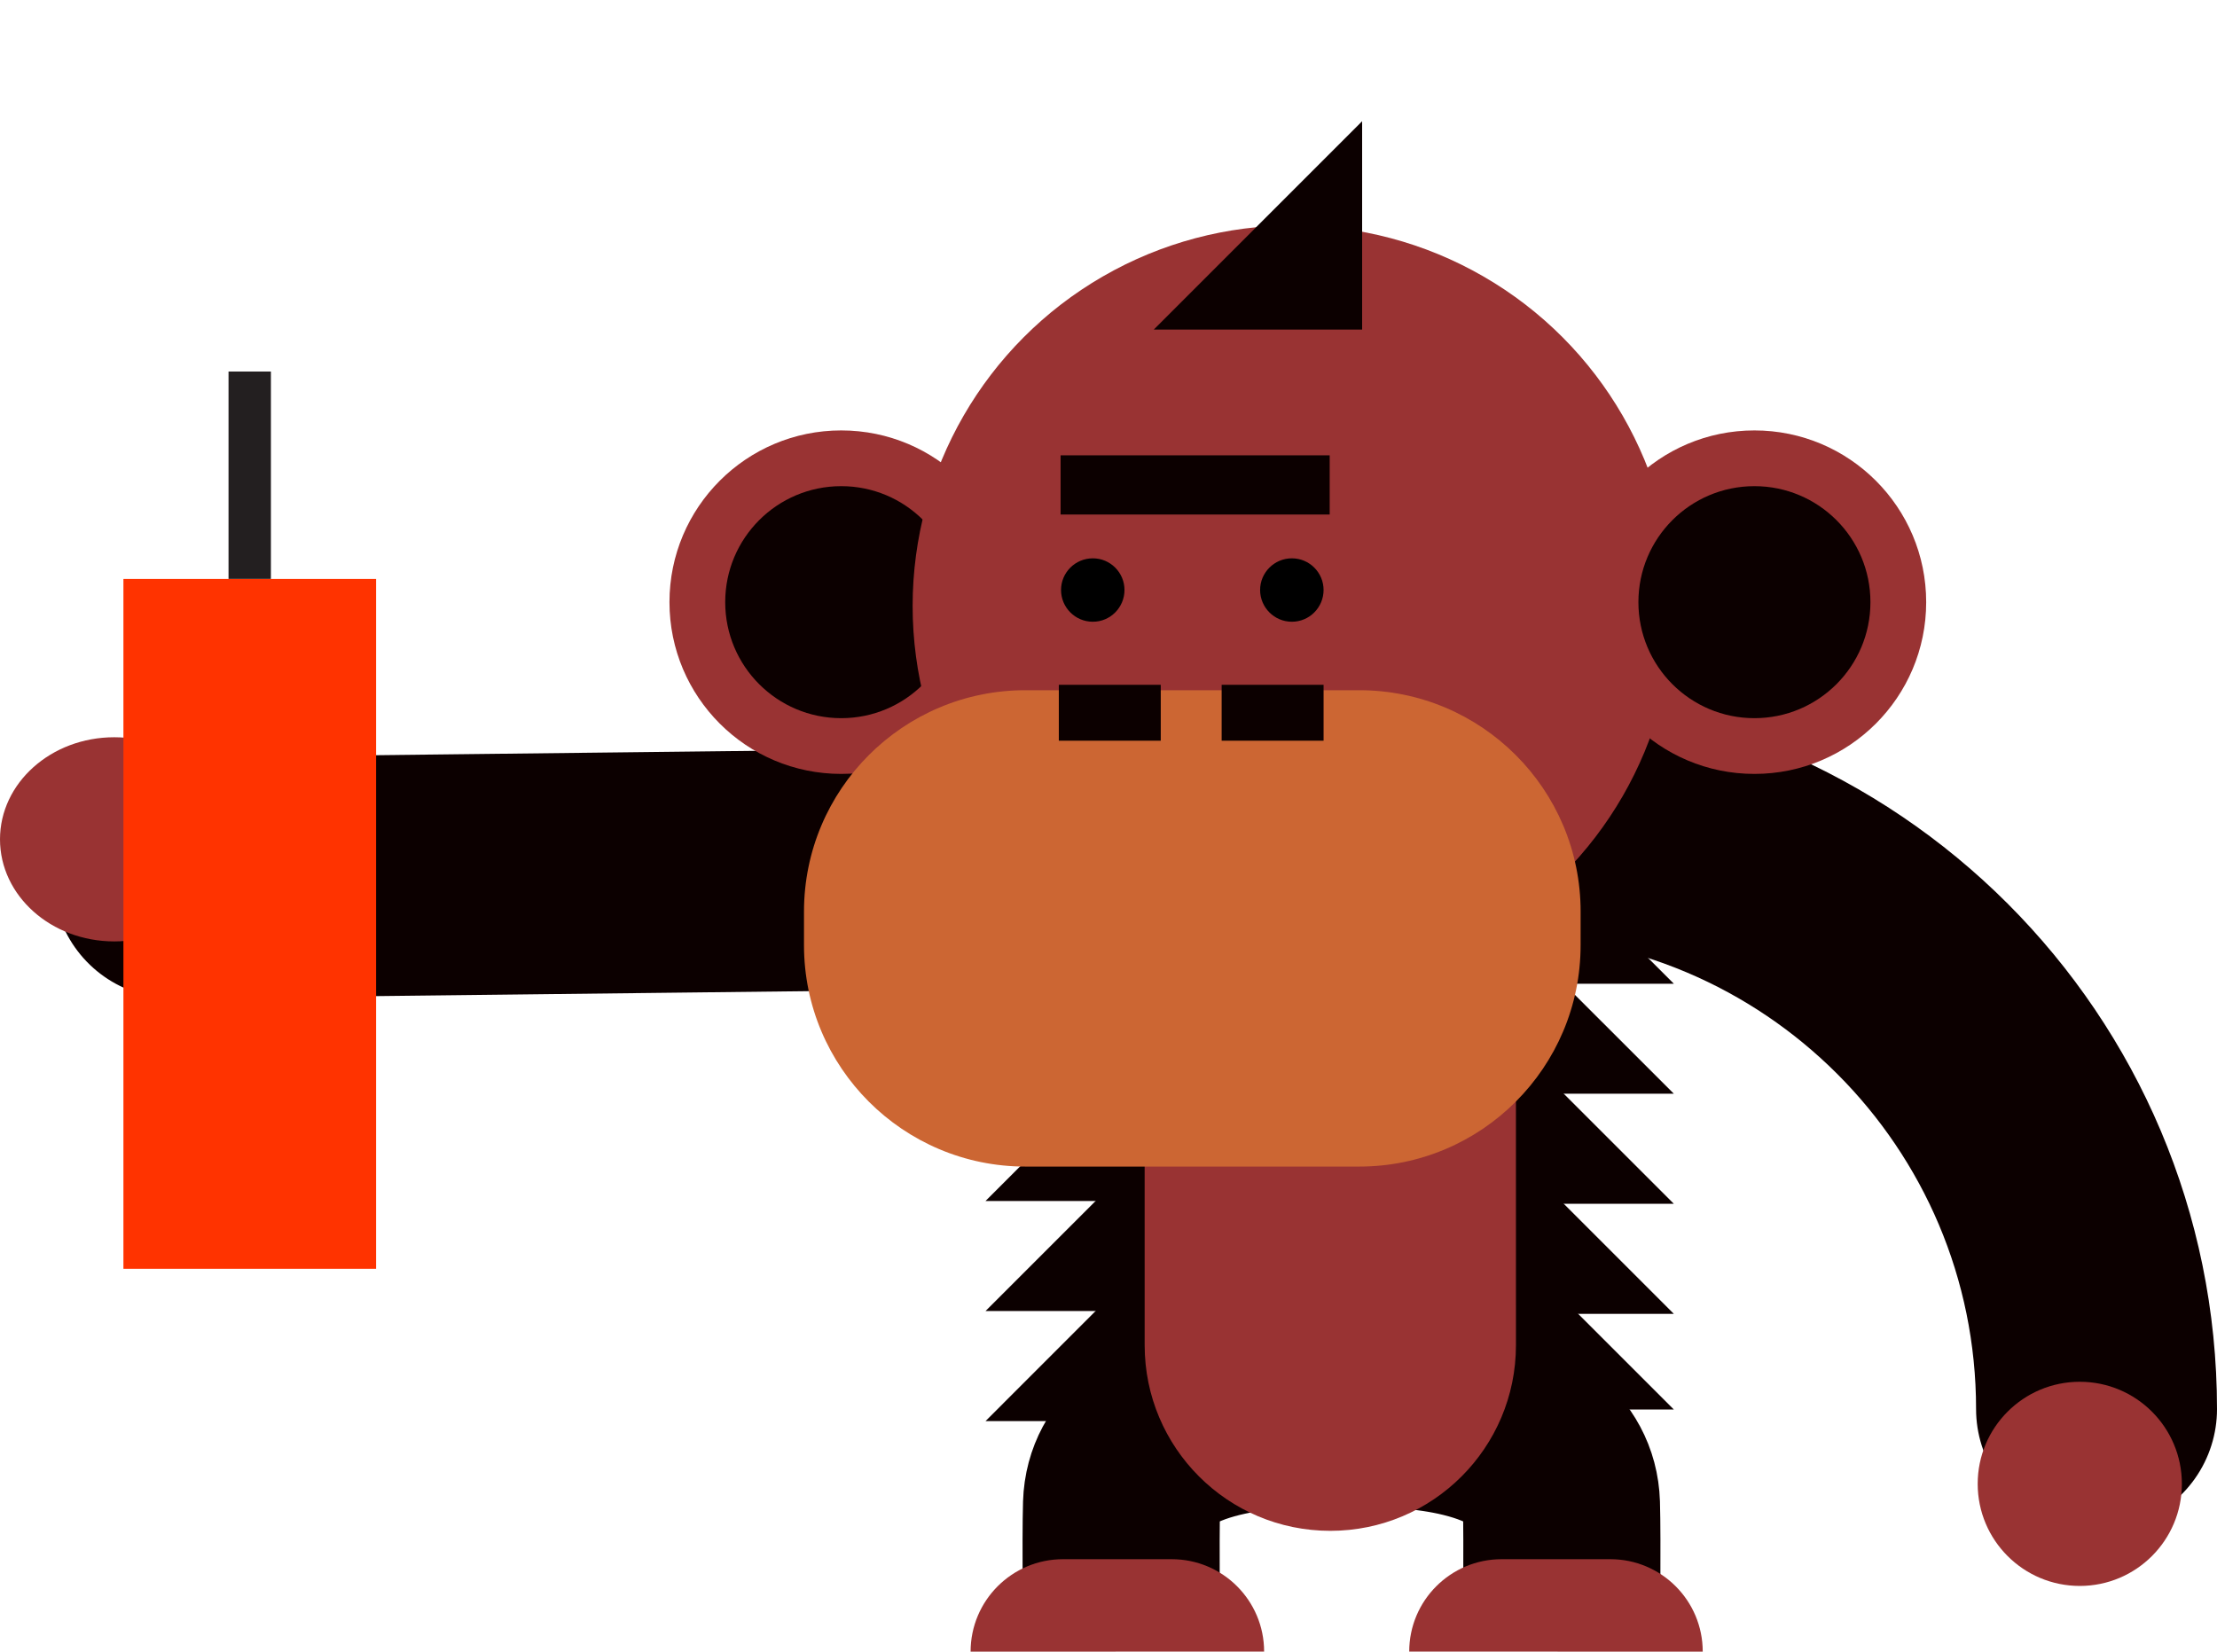 <?xml version="1.0" encoding="utf-8"?>
<!-- Generator: Adobe Illustrator 17.0.0, SVG Export Plug-In . SVG Version: 6.00 Build 0)  -->
<!DOCTYPE svg PUBLIC "-//W3C//DTD SVG 1.1//EN" "http://www.w3.org/Graphics/SVG/1.1/DTD/svg11.dtd">
<svg version="1.1" id="Слой_1" xmlns="http://www.w3.org/2000/svg" xmlns:xlink="http://www.w3.org/1999/xlink" x="0px" y="0px"
	 width="101.222px" height="75.414px" viewBox="0 0 101.222 75.414" enable-background="new 0 0 101.222 75.414"
	 xml:space="preserve">
<line fill="none" stroke="#0C0000" stroke-width="11" stroke-linecap="round" stroke-miterlimit="10" x1="7.917" y1="40.089" x2="49.484" y2="39.61"/>
<ellipse fill="#993333" cx="5.216" cy="38.324" rx="5.216" ry="4.661"/>
<path fill="none" stroke="#0C0000" stroke-width="9" stroke-miterlimit="10" d="M51.207,75.041c0,0-0.047-4.835,0-6.35
	c0.134-4.329,7.775-4.329,7.775-4.329"/>
<path fill="none" stroke="#0C0000" stroke-width="9" stroke-miterlimit="10" d="M63.516,64.362c0,0,7.641,0,7.775,4.329
	c0.047,1.515,0,6.35,0,6.35"/>
<path fill="#993333" d="M44.315,75.414L44.315,75.414c0-2.332,1.889-4.221,4.22-4.221h4.962c2.331,0,4.219,1.889,4.219,4.219l0,0"/>
<path fill="#993333" d="M77.742,75.414L77.742,75.414c0-2.332-1.889-4.221-4.22-4.221H68.56c-2.331,0-4.219,1.889-4.219,4.219l0,0"
	/>
<polygon fill="#0C0000" points="76.423,44.917 66.91,44.917 66.91,35.403 "/>
<polygon fill="#0C0000" points="76.423,49.94 66.91,49.94 66.91,40.429 "/>
<polygon fill="#0C0000" points="76.423,54.966 66.91,54.966 66.91,45.454 "/>
<polygon fill="#0C0000" points="76.423,59.991 66.91,59.991 66.91,50.477 "/>
<polygon fill="#0C0000" points="76.423,64.358 66.91,64.358 66.91,54.847 "/>
<polygon fill="#0C0000" points="44.996,49.813 54.509,49.813 54.509,40.3 "/>
<polygon fill="#0C0000" points="44.996,54.837 54.509,54.837 54.509,45.325 "/>
<polygon fill="#0C0000" points="44.996,59.862 54.509,59.862 54.509,50.35 "/>
<polygon fill="#0C0000" points="44.996,64.888 54.509,64.888 54.509,55.374 "/>
<path fill="#993333" d="M52.262,61.421c0,4.682,3.794,8.477,8.476,8.477l0,0c4.68,0,8.475-3.795,8.476-8.475l-0.001-11.057
	c0-4.684-3.794-8.477-8.476-8.477l0,0c-4.681,0-8.476,3.795-8.476,8.477L52.262,61.421L52.262,61.421z"/>
<path fill="none" stroke="#0C0000" stroke-width="11" stroke-linecap="round" stroke-miterlimit="10" d="M95.722,64.339
	c0-14.99-12.149-27.139-27.137-27.139"/>
<circle fill="#993333" cx="94.957" cy="67.753" r="4.661"/>
<circle fill="#993333" cx="38.408" cy="27.495" r="7.842"/>
<circle fill="#0C0000" cx="38.408" cy="27.495" r="5.297"/>
<circle fill="#993333" cx="59.041" cy="27.667" r="17.373"/>
<path fill="#CC6633" d="M72.166,43.155c0,5.582-4.527,10.111-10.11,10.111H46.819c-5.583,0-10.111-4.529-10.111-10.111v-1.529
	c0-5.584,4.527-10.111,10.111-10.111h15.238c5.582,0,10.11,4.527,10.11,10.111L72.166,43.155L72.166,43.155z"/>
<g>
	<path d="M51.341,26.938c0,0.801-0.647,1.451-1.445,1.451c-0.804,0-1.452-0.65-1.452-1.451c0-0.795,0.648-1.445,1.452-1.445
		C50.694,25.493,51.341,26.143,51.341,26.938z"/>
	<path d="M60.431,26.938c0,0.801-0.648,1.451-1.448,1.451c-0.799,0-1.45-0.65-1.45-1.451c0-0.795,0.651-1.445,1.45-1.445
		C59.783,25.493,60.431,26.143,60.431,26.938z"/>
</g>
<rect x="48.424" y="20.79" fill="#0C0000" width="12.286" height="2.703"/>
<rect x="48.343" y="31.268" fill="#0C0000" width="4.654" height="2.553"/>
<rect x="55.777" y="31.268" fill="#0C0000" width="4.654" height="2.553"/>
<circle fill="#993333" cx="80.102" cy="27.495" r="7.842"/>
<circle fill="#0C0000" cx="80.102" cy="27.495" r="5.297"/>
<polygon fill="#0C0000" points="52.679,15.048 62.191,15.048 62.191,5.536 "/>
<rect x="5.635" y="26.435" fill="#FF3300" width="11.536" height="31.498"/>
<rect x="10.434" y="16.964" fill="#231F20" width="1.935" height="9.469"/>
</svg>
